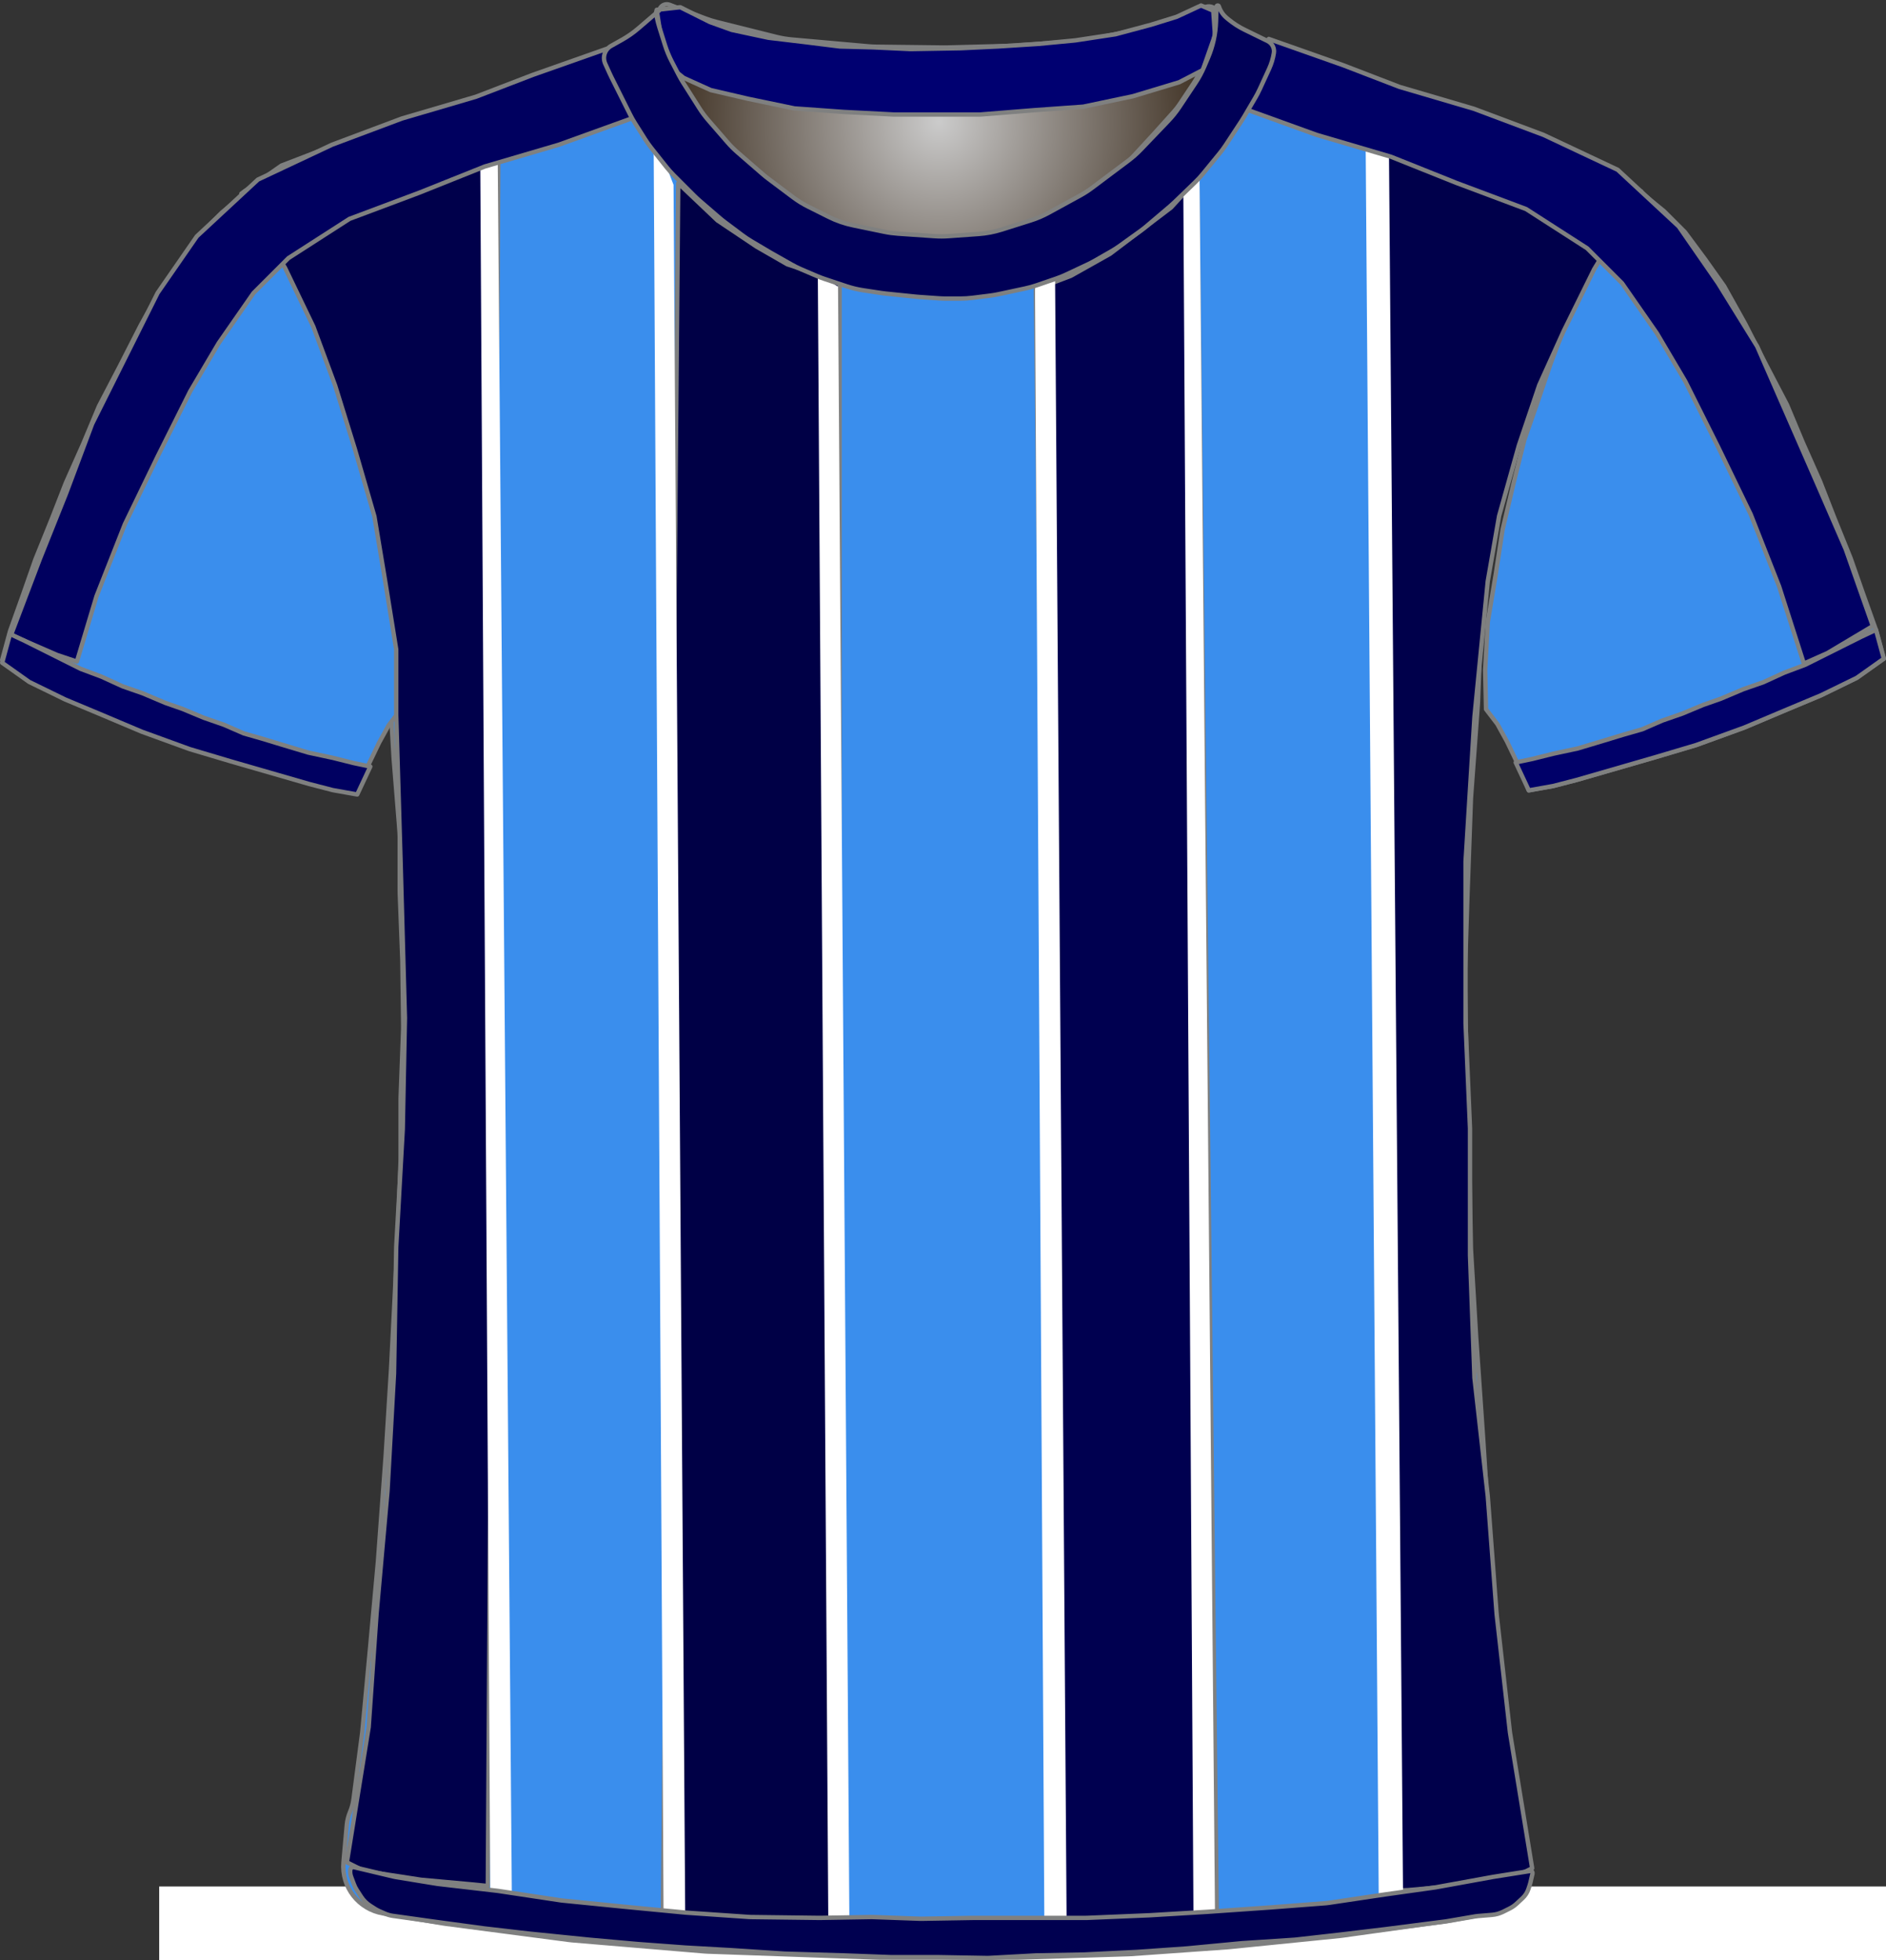 <?xml version="1.0" encoding="UTF-8" standalone="no"?>
<!DOCTYPE svg PUBLIC "-//W3C//DTD SVG 1.1//EN" "http://www.w3.org/Graphics/SVG/1.1/DTD/svg11.dtd">
<svg xmlns="http://www.w3.org/2000/svg" xmlns:xl="http://www.w3.org/1999/xlink" version="1.1" viewBox="-36.5 -432.5 432.405 449.4" width="432.405pt" height="449.4pt" xmlns:dc="http://purl.org/dc/elements/1.1/">
  <rect x="-36.5" y="-432.5" width="432.405" height="449.4" fill="#333333" stroke="none"/>
  <defs>
    <radialGradient cx="0" cy="0" r="1" id="Gradient" gradientUnits="userSpaceOnUse">
      <stop offset="0" stop-color="#cbcbcb"/>
      <stop offset="1" stop-color="#2b1b0b"/>
    </radialGradient>
    <radialGradient id="Obj_Gradient" xl:href="#Gradient" gradientTransform="translate(178.759 -404.6) scale(70.263)"/>
  </defs>
  <g stroke="none" stroke-opacity="1" stroke-dasharray="none" fill="none" fill-opacity="1">
    <title>Canvas 2</title>
    <rect fill="white" width="432.405" height="449.4"/>
    <g>
      <title>Layer 1</title>
      <path d="M 117.006 -431.41 L 125.171 -428.292 C 126.029 -427.964 126.906 -427.688 127.797 -427.466 L 141.514 -424.036 C 142.676 -423.746 143.858 -423.547 145.051 -423.44 L 162.577 -421.879 C 163.165 -421.826 163.755 -421.796 164.345 -421.789 L 179.824 -421.605 C 180.114 -421.602 180.404 -421.604 180.695 -421.611 L 195.118 -421.986 C 195.479 -421.995 195.839 -422.013 196.199 -422.039 L 210.571 -423.091 C 211.562 -423.164 212.548 -423.3 213.521 -423.5 L 225.094 -425.878 C 226.136 -426.093 227.162 -426.379 228.165 -426.735 L 239.917 -430.91 C 241.007 -431.297 242.21 -430.766 242.659 -429.7 L 242.659 -429.7 C 243.181 -428.46 243.333 -427.095 243.097 -425.771 L 242.916 -424.76 C 242.613 -423.059 242.118 -421.397 241.442 -419.807 L 239.899 -416.176 C 239.34 -414.861 238.661 -413.602 237.868 -412.414 L 234.183 -406.885 C 233.435 -405.764 232.591 -404.711 231.659 -403.737 L 225.364 -397.162 C 224.495 -396.256 223.555 -395.422 222.55 -394.668 L 214.176 -388.387 C 213.299 -387.73 212.377 -387.136 211.416 -386.61 L 204.231 -382.679 C 202.919 -381.961 201.542 -381.373 200.116 -380.923 L 193.443 -378.816 C 191.727 -378.274 189.952 -377.935 188.156 -377.807 L 181.27 -377.315 C 180.197 -377.238 179.121 -377.237 178.049 -377.311 L 169.612 -377.893 C 168.578 -377.964 167.55 -378.105 166.535 -378.315 L 159.4 -379.792 C 157.448 -380.195 155.556 -380.851 153.774 -381.743 L 149.114 -384.072 C 147.88 -384.69 146.704 -385.416 145.6 -386.244 L 139.918 -390.506 C 139.479 -390.835 139.052 -391.18 138.637 -391.54 L 132.882 -396.538 C 132.068 -397.245 131.304 -398.009 130.597 -398.823 L 126.192 -403.896 C 125.438 -404.764 124.75 -405.688 124.134 -406.659 L 120.4 -412.547 C 120.04 -413.115 119.704 -413.699 119.395 -414.297 L 117.775 -417.43 C 117.166 -418.608 116.659 -419.836 116.262 -421.101 L 114.982 -425.174 C 114.767 -425.858 114.584 -426.551 114.434 -427.251 L 114.359 -427.6 C 114.165 -428.508 114.272 -429.456 114.665 -430.297 L 114.759 -430.5 C 115.154 -431.345 116.134 -431.742 117.006 -431.41 Z" fill="url(#Obj_Gradient)"/>
      <path d="M 117.006 -431.41 L 125.171 -428.292 C 126.029 -427.964 126.906 -427.688 127.797 -427.466 L 141.514 -424.036 C 142.676 -423.746 143.858 -423.547 145.051 -423.44 L 162.577 -421.879 C 163.165 -421.826 163.755 -421.796 164.345 -421.789 L 179.824 -421.605 C 180.114 -421.602 180.404 -421.604 180.695 -421.611 L 195.118 -421.986 C 195.479 -421.995 195.839 -422.013 196.199 -422.039 L 210.571 -423.091 C 211.562 -423.164 212.548 -423.3 213.521 -423.5 L 225.094 -425.878 C 226.136 -426.093 227.162 -426.379 228.165 -426.735 L 239.917 -430.91 C 241.007 -431.297 242.21 -430.766 242.659 -429.7 L 242.659 -429.7 C 243.181 -428.46 243.333 -427.095 243.097 -425.771 L 242.916 -424.76 C 242.613 -423.059 242.118 -421.397 241.442 -419.807 L 239.899 -416.176 C 239.34 -414.861 238.661 -413.602 237.868 -412.414 L 234.183 -406.885 C 233.435 -405.764 232.591 -404.711 231.659 -403.737 L 225.364 -397.162 C 224.495 -396.256 223.555 -395.422 222.55 -394.668 L 214.176 -388.387 C 213.299 -387.73 212.377 -387.136 211.416 -386.61 L 204.231 -382.679 C 202.919 -381.961 201.542 -381.373 200.116 -380.923 L 193.443 -378.816 C 191.727 -378.274 189.952 -377.935 188.156 -377.807 L 181.27 -377.315 C 180.197 -377.238 179.121 -377.237 178.049 -377.311 L 169.612 -377.893 C 168.578 -377.964 167.55 -378.105 166.535 -378.315 L 159.4 -379.792 C 157.448 -380.195 155.556 -380.851 153.774 -381.743 L 149.114 -384.072 C 147.88 -384.69 146.704 -385.416 145.6 -386.244 L 139.918 -390.506 C 139.479 -390.835 139.052 -391.18 138.637 -391.54 L 132.882 -396.538 C 132.068 -397.245 131.304 -398.009 130.597 -398.823 L 126.192 -403.896 C 125.438 -404.764 124.75 -405.688 124.134 -406.659 L 120.4 -412.547 C 120.04 -413.115 119.704 -413.699 119.395 -414.297 L 117.775 -417.43 C 117.166 -418.608 116.659 -419.836 116.262 -421.101 L 114.982 -425.174 C 114.767 -425.858 114.584 -426.551 114.434 -427.251 L 114.359 -427.6 C 114.165 -428.508 114.272 -429.456 114.665 -430.297 L 114.759 -430.5 C 115.154 -431.345 116.134 -431.742 117.006 -431.41 Z" stroke="#7f8080" stroke-linecap="round" stroke-linejoin="round" stroke-width="1"/>
      <path d="M 51.33 6.173 L 65.072 8.463 C 65.256 8.494 65.44 8.521 65.624 8.545 L 93.978 12.261 C 94.224 12.293 94.471 12.32 94.719 12.34 L 124.962 14.877 C 125.219 14.898 125.476 14.914 125.734 14.923 L 164.665 16.299 C 164.853 16.306 165.042 16.309 165.23 16.309 L 196.697 16.309 C 196.864 16.309 197.031 16.307 197.197 16.301 L 222.232 15.519 C 222.442 15.512 222.652 15.502 222.862 15.487 L 244.91 13.926 C 245.068 13.915 245.226 13.901 245.384 13.885 L 270.645 11.34 C 270.846 11.319 271.048 11.295 271.249 11.267 L 295.041 7.952 C 295.245 7.923 295.449 7.891 295.652 7.855 L 304.847 6.209 C 310.175 5.256 313.825 .302 313.159 -5.068 L 310.951 -22.859 C 310.949 -22.88 310.946 -22.902 310.944 -22.923 L 307.38 -52.621 C 307.358 -52.801 307.34 -52.981 307.324 -53.161 L 304.962 -80.72 C 304.952 -80.834 304.944 -80.948 304.936 -81.061 L 303.55 -102.653 C 303.548 -102.678 303.547 -102.703 303.545 -102.729 L 301.953 -125.815 C 301.949 -125.866 301.946 -125.916 301.943 -125.967 L 300.767 -145.769 C 300.754 -145.984 300.745 -146.198 300.741 -146.413 L 300.349 -167.008 C 300.348 -167.063 300.347 -167.118 300.345 -167.174 L 299.75 -187.408 C 299.748 -187.463 299.747 -187.518 299.746 -187.574 L 299.355 -208.083 C 299.35 -208.355 299.352 -208.627 299.36 -208.898 L 299.946 -227.258 C 299.947 -227.28 299.948 -227.302 299.949 -227.324 L 300.737 -249.193 C 300.744 -249.392 300.755 -249.59 300.769 -249.788 L 302.327 -271.009 C 302.341 -271.197 302.351 -271.385 302.358 -271.574 L 303.113 -291.473 C 303.136 -292.084 303.194 -292.694 303.287 -293.299 L 306.026 -311.103 C 306.107 -311.628 306.214 -312.149 306.346 -312.663 L 310.975 -330.621 C 311.09 -331.067 311.224 -331.509 311.377 -331.944 L 317.098 -348.183 C 317.264 -348.655 317.452 -349.118 317.662 -349.572 L 323.193 -361.557 C 323.296 -361.78 323.404 -362 323.517 -362.217 L 328.879 -372.559 C 328.925 -372.647 328.971 -372.735 329.018 -372.822 L 334.234 -382.439 C 334.972 -383.798 335.921 -385.031 337.047 -386.091 L 337.047 -386.091 C 337.723 -386.726 337.755 -387.789 337.119 -388.464 C 336.995 -388.596 336.85 -388.707 336.69 -388.793 L 333.475 -390.515 C 333.257 -390.632 333.035 -390.744 332.812 -390.851 L 324.958 -394.6 C 324.551 -394.794 324.136 -394.971 323.715 -395.13 L 314.04 -398.78 C 313.845 -398.854 313.648 -398.924 313.451 -398.99 L 300.756 -403.221 C 300.617 -403.268 300.477 -403.312 300.337 -403.355 L 287.453 -407.259 C 287.383 -407.28 287.312 -407.302 287.242 -407.324 L 274.738 -411.303 C 274.344 -411.428 273.956 -411.569 273.573 -411.724 L 261.597 -416.584 C 260.765 -416.921 259.964 -417.328 259.2 -417.8 L 249.581 -423.746 C 249.425 -423.843 249.271 -423.942 249.119 -424.043 L 244.229 -427.303 C 243.247 -427.957 242.376 -428.763 241.647 -429.691 L 241.647 -429.691 C 241.542 -429.825 241.347 -429.849 241.213 -429.743 C 241.11 -429.662 241.069 -429.526 241.11 -429.402 L 241.247 -428.991 C 241.707 -427.613 241.811 -426.142 241.551 -424.713 L 241.156 -422.54 C 240.885 -421.048 240.403 -419.603 239.725 -418.246 L 238.193 -415.182 C 237.896 -414.588 237.563 -414.014 237.195 -413.462 L 233.991 -408.656 C 233.563 -408.014 233.088 -407.403 232.571 -406.828 L 228.009 -401.759 C 227.968 -401.714 227.927 -401.668 227.885 -401.623 L 221.891 -395.115 C 221.263 -394.434 220.577 -393.808 219.841 -393.245 L 214.817 -389.403 C 214.371 -389.062 213.907 -388.744 213.428 -388.452 L 206.941 -384.497 C 206.28 -384.093 205.589 -383.739 204.876 -383.435 L 197.761 -380.407 C 196.953 -380.064 196.119 -379.787 195.266 -379.58 L 191.187 -378.591 C 190.362 -378.391 189.522 -378.257 188.676 -378.19 L 182.976 -377.74 C 182.557 -377.707 182.137 -377.691 181.717 -377.691 L 174.684 -377.691 C 173.927 -377.691 173.171 -377.745 172.422 -377.852 L 164.475 -378.987 C 163.99 -379.056 163.509 -379.148 163.032 -379.261 L 157.071 -380.68 C 155.925 -380.953 154.814 -381.352 153.755 -381.868 L 147.475 -384.935 C 146.99 -385.172 146.518 -385.433 146.059 -385.718 L 141.847 -388.332 C 141.248 -388.704 140.674 -389.115 140.129 -389.563 L 135.683 -393.215 C 135.459 -393.399 135.241 -393.589 135.027 -393.784 L 131.225 -397.27 C 130.774 -397.683 130.346 -398.123 129.945 -398.585 L 125.827 -403.338 C 125.507 -403.706 125.205 -404.089 124.921 -404.485 L 120.491 -410.655 C 119.996 -411.345 119.557 -412.072 119.177 -412.831 L 116.601 -417.984 C 116.565 -418.055 116.53 -418.127 116.496 -418.198 L 115.247 -420.791 C 114.397 -422.558 114.041 -424.522 114.219 -426.475 L 114.399 -428.457 C 114.423 -428.719 114.23 -428.951 113.968 -428.975 C 113.805 -428.99 113.647 -428.92 113.547 -428.791 L 113.547 -428.791 C 112.884 -427.928 112.104 -427.162 111.229 -426.515 L 107.333 -423.628 C 107.209 -423.537 107.084 -423.447 106.958 -423.359 L 102.336 -420.137 C 101.149 -419.31 99.856 -418.648 98.491 -418.168 L 93.884 -416.55 C 93.393 -416.377 92.911 -416.181 92.44 -415.962 L 85.593 -412.777 C 84.897 -412.453 84.178 -412.18 83.443 -411.959 L 72.572 -408.698 C 72.556 -408.693 72.539 -408.688 72.522 -408.683 L 61.554 -405.354 C 61.416 -405.312 61.279 -405.268 61.142 -405.223 L 48.221 -400.915 C 48.172 -400.899 48.123 -400.883 48.073 -400.867 L 36.706 -397.2 C 36.068 -396.994 35.443 -396.748 34.835 -396.464 L 26.903 -392.751 C 26.533 -392.578 26.169 -392.39 25.813 -392.189 L 19.867 -388.828 C 18.614 -388.12 18.172 -386.53 18.881 -385.277 C 18.958 -385.14 19.047 -385.011 19.147 -384.891 L 20.011 -383.854 C 20.766 -382.948 21.419 -381.961 21.957 -380.912 L 25.034 -374.912 C 25.11 -374.764 25.187 -374.618 25.267 -374.474 L 29.222 -367.317 C 29.306 -367.166 29.387 -367.014 29.465 -366.86 L 33.574 -358.822 C 33.823 -358.335 34.047 -357.835 34.244 -357.325 L 37.727 -348.343 C 37.741 -348.308 37.754 -348.274 37.768 -348.239 L 41.364 -339.153 C 41.486 -338.845 41.599 -338.533 41.701 -338.218 L 44.323 -330.165 C 44.339 -330.116 44.355 -330.066 44.371 -330.016 L 47.443 -320.258 C 47.646 -319.614 47.807 -318.958 47.927 -318.293 L 49.913 -307.284 C 49.936 -307.155 49.957 -307.026 49.977 -306.897 L 51.683 -295.904 C 51.726 -295.629 51.762 -295.352 51.79 -295.075 L 52.677 -286.378 C 52.724 -285.92 52.751 -285.46 52.758 -285 L 52.942 -273.024 C 52.946 -272.802 52.954 -272.58 52.966 -272.358 L 53.737 -258.876 C 53.744 -258.753 53.752 -258.629 53.762 -258.506 L 55.096 -241.931 C 55.13 -241.505 55.147 -241.076 55.147 -240.648 L 55.147 -228.198 C 55.147 -227.993 55.151 -227.788 55.159 -227.583 L 55.74 -212.494 C 55.745 -212.359 55.748 -212.223 55.75 -212.087 L 55.942 -197.291 C 55.946 -197.024 55.942 -196.758 55.933 -196.491 L 55.358 -180.987 C 55.351 -180.79 55.347 -180.592 55.347 -180.395 L 55.347 -166.798 C 55.347 -166.593 55.343 -166.388 55.336 -166.184 L 54.75 -150.969 C 54.748 -150.917 54.746 -150.865 54.744 -150.813 L 53.948 -134.31 C 53.948 -134.297 53.947 -134.284 53.946 -134.271 L 53.152 -118.58 C 53.149 -118.521 53.146 -118.461 53.142 -118.402 L 51.953 -99.181 C 51.949 -99.121 51.945 -99.061 51.941 -99.001 L 50.158 -74.631 C 50.151 -74.538 50.143 -74.444 50.135 -74.35 L 48.349 -54.706 C 48.348 -54.696 48.347 -54.686 48.346 -54.676 L 46.575 -35.591 C 46.557 -35.391 46.534 -35.191 46.508 -34.992 L 44.548 -20.019 C 44.415 -19.005 44.146 -18.013 43.747 -17.071 L 43.747 -17.071 C 43.35 -16.13 43.101 -15.133 43.01 -14.116 L 42.247 -5.571 C 41.74 .116 45.698 5.234 51.33 6.173 Z" fill="#3a8eed"/>
      <path d="M 51.33 6.173 L 65.072 8.463 C 65.256 8.494 65.44 8.521 65.624 8.545 L 93.978 12.261 C 94.224 12.293 94.471 12.32 94.719 12.34 L 124.962 14.877 C 125.219 14.898 125.476 14.914 125.734 14.923 L 164.665 16.299 C 164.853 16.306 165.042 16.309 165.23 16.309 L 196.697 16.309 C 196.864 16.309 197.031 16.307 197.197 16.301 L 222.232 15.519 C 222.442 15.512 222.652 15.502 222.862 15.487 L 244.91 13.926 C 245.068 13.915 245.226 13.901 245.384 13.885 L 270.645 11.34 C 270.846 11.319 271.048 11.295 271.249 11.267 L 295.041 7.952 C 295.245 7.923 295.449 7.891 295.652 7.855 L 304.847 6.209 C 310.175 5.256 313.825 .302 313.159 -5.068 L 310.951 -22.859 C 310.949 -22.88 310.946 -22.902 310.944 -22.923 L 307.38 -52.621 C 307.358 -52.801 307.34 -52.981 307.324 -53.161 L 304.962 -80.72 C 304.952 -80.834 304.944 -80.948 304.936 -81.061 L 303.55 -102.653 C 303.548 -102.678 303.547 -102.703 303.545 -102.729 L 301.953 -125.815 C 301.949 -125.866 301.946 -125.916 301.943 -125.967 L 300.767 -145.769 C 300.754 -145.984 300.745 -146.198 300.741 -146.413 L 300.349 -167.008 C 300.348 -167.063 300.347 -167.118 300.345 -167.174 L 299.75 -187.408 C 299.748 -187.463 299.747 -187.518 299.746 -187.574 L 299.355 -208.083 C 299.35 -208.355 299.352 -208.627 299.36 -208.898 L 299.946 -227.258 C 299.947 -227.28 299.948 -227.302 299.949 -227.324 L 300.737 -249.193 C 300.744 -249.392 300.755 -249.59 300.769 -249.788 L 302.327 -271.009 C 302.341 -271.197 302.351 -271.385 302.358 -271.574 L 303.113 -291.473 C 303.136 -292.084 303.194 -292.694 303.287 -293.299 L 306.026 -311.103 C 306.107 -311.628 306.214 -312.149 306.346 -312.663 L 310.975 -330.621 C 311.09 -331.067 311.224 -331.509 311.377 -331.944 L 317.098 -348.183 C 317.264 -348.655 317.452 -349.118 317.662 -349.572 L 323.193 -361.557 C 323.296 -361.78 323.404 -362 323.517 -362.217 L 328.879 -372.559 C 328.925 -372.647 328.971 -372.735 329.018 -372.822 L 334.234 -382.439 C 334.972 -383.798 335.921 -385.031 337.047 -386.091 L 337.047 -386.091 C 337.723 -386.726 337.755 -387.789 337.119 -388.464 C 336.995 -388.596 336.85 -388.707 336.69 -388.793 L 333.475 -390.515 C 333.257 -390.632 333.035 -390.744 332.812 -390.851 L 324.958 -394.6 C 324.551 -394.794 324.136 -394.971 323.715 -395.13 L 314.04 -398.78 C 313.845 -398.854 313.648 -398.924 313.451 -398.99 L 300.756 -403.221 C 300.617 -403.268 300.477 -403.312 300.337 -403.355 L 287.453 -407.259 C 287.383 -407.28 287.312 -407.302 287.242 -407.324 L 274.738 -411.303 C 274.344 -411.428 273.956 -411.569 273.573 -411.724 L 261.597 -416.584 C 260.765 -416.921 259.964 -417.328 259.2 -417.8 L 249.581 -423.746 C 249.425 -423.843 249.271 -423.942 249.119 -424.043 L 244.229 -427.303 C 243.247 -427.957 242.376 -428.763 241.647 -429.691 L 241.647 -429.691 C 241.542 -429.825 241.347 -429.849 241.213 -429.743 C 241.11 -429.662 241.069 -429.526 241.11 -429.402 L 241.247 -428.991 C 241.707 -427.613 241.811 -426.142 241.551 -424.713 L 241.156 -422.54 C 240.885 -421.048 240.403 -419.603 239.725 -418.246 L 238.193 -415.182 C 237.896 -414.588 237.563 -414.014 237.195 -413.462 L 233.991 -408.656 C 233.563 -408.014 233.088 -407.403 232.571 -406.828 L 228.009 -401.759 C 227.968 -401.714 227.927 -401.668 227.885 -401.623 L 221.891 -395.115 C 221.263 -394.434 220.577 -393.808 219.841 -393.245 L 214.817 -389.403 C 214.371 -389.062 213.907 -388.744 213.428 -388.452 L 206.941 -384.497 C 206.28 -384.093 205.589 -383.739 204.876 -383.435 L 197.761 -380.407 C 196.953 -380.064 196.119 -379.787 195.266 -379.58 L 191.187 -378.591 C 190.362 -378.391 189.522 -378.257 188.676 -378.19 L 182.976 -377.74 C 182.557 -377.707 182.137 -377.691 181.717 -377.691 L 174.684 -377.691 C 173.927 -377.691 173.171 -377.745 172.422 -377.852 L 164.475 -378.987 C 163.99 -379.056 163.509 -379.148 163.032 -379.261 L 157.071 -380.68 C 155.925 -380.953 154.814 -381.352 153.755 -381.868 L 147.475 -384.935 C 146.99 -385.172 146.518 -385.433 146.059 -385.718 L 141.847 -388.332 C 141.248 -388.704 140.674 -389.115 140.129 -389.563 L 135.683 -393.215 C 135.459 -393.399 135.241 -393.589 135.027 -393.784 L 131.225 -397.27 C 130.774 -397.683 130.346 -398.123 129.945 -398.585 L 125.827 -403.338 C 125.507 -403.706 125.205 -404.089 124.921 -404.485 L 120.491 -410.655 C 119.996 -411.345 119.557 -412.072 119.177 -412.831 L 116.601 -417.984 C 116.565 -418.055 116.53 -418.127 116.496 -418.198 L 115.247 -420.791 C 114.397 -422.558 114.041 -424.522 114.219 -426.475 L 114.399 -428.457 C 114.423 -428.719 114.23 -428.951 113.968 -428.975 C 113.805 -428.99 113.647 -428.92 113.547 -428.791 L 113.547 -428.791 C 112.884 -427.928 112.104 -427.162 111.229 -426.515 L 107.333 -423.628 C 107.209 -423.537 107.084 -423.447 106.958 -423.359 L 102.336 -420.137 C 101.149 -419.31 99.856 -418.648 98.491 -418.168 L 93.884 -416.55 C 93.393 -416.377 92.911 -416.181 92.44 -415.962 L 85.593 -412.777 C 84.897 -412.453 84.178 -412.18 83.443 -411.959 L 72.572 -408.698 C 72.556 -408.693 72.539 -408.688 72.522 -408.683 L 61.554 -405.354 C 61.416 -405.312 61.279 -405.268 61.142 -405.223 L 48.221 -400.915 C 48.172 -400.899 48.123 -400.883 48.073 -400.867 L 36.706 -397.2 C 36.068 -396.994 35.443 -396.748 34.835 -396.464 L 26.903 -392.751 C 26.533 -392.578 26.169 -392.39 25.813 -392.189 L 19.867 -388.828 C 18.614 -388.12 18.172 -386.53 18.881 -385.277 C 18.958 -385.14 19.047 -385.011 19.147 -384.891 L 20.011 -383.854 C 20.766 -382.948 21.419 -381.961 21.957 -380.912 L 25.034 -374.912 C 25.11 -374.764 25.187 -374.618 25.267 -374.474 L 29.222 -367.317 C 29.306 -367.166 29.387 -367.014 29.465 -366.86 L 33.574 -358.822 C 33.823 -358.335 34.047 -357.835 34.244 -357.325 L 37.727 -348.343 C 37.741 -348.308 37.754 -348.274 37.768 -348.239 L 41.364 -339.153 C 41.486 -338.845 41.599 -338.533 41.701 -338.218 L 44.323 -330.165 C 44.339 -330.116 44.355 -330.066 44.371 -330.016 L 47.443 -320.258 C 47.646 -319.614 47.807 -318.958 47.927 -318.293 L 49.913 -307.284 C 49.936 -307.155 49.957 -307.026 49.977 -306.897 L 51.683 -295.904 C 51.726 -295.629 51.762 -295.352 51.79 -295.075 L 52.677 -286.378 C 52.724 -285.92 52.751 -285.46 52.758 -285 L 52.942 -273.024 C 52.946 -272.802 52.954 -272.58 52.966 -272.358 L 53.737 -258.876 C 53.744 -258.753 53.752 -258.629 53.762 -258.506 L 55.096 -241.931 C 55.13 -241.505 55.147 -241.076 55.147 -240.648 L 55.147 -228.198 C 55.147 -227.993 55.151 -227.788 55.159 -227.583 L 55.74 -212.494 C 55.745 -212.359 55.748 -212.223 55.75 -212.087 L 55.942 -197.291 C 55.946 -197.024 55.942 -196.758 55.933 -196.491 L 55.358 -180.987 C 55.351 -180.79 55.347 -180.592 55.347 -180.395 L 55.347 -166.798 C 55.347 -166.593 55.343 -166.388 55.336 -166.184 L 54.75 -150.969 C 54.748 -150.917 54.746 -150.865 54.744 -150.813 L 53.948 -134.31 C 53.948 -134.297 53.947 -134.284 53.946 -134.271 L 53.152 -118.58 C 53.149 -118.521 53.146 -118.461 53.142 -118.402 L 51.953 -99.181 C 51.949 -99.121 51.945 -99.061 51.941 -99.001 L 50.158 -74.631 C 50.151 -74.538 50.143 -74.444 50.135 -74.35 L 48.349 -54.706 C 48.348 -54.696 48.347 -54.686 48.346 -54.676 L 46.575 -35.591 C 46.557 -35.391 46.534 -35.191 46.508 -34.992 L 44.548 -20.019 C 44.415 -19.005 44.146 -18.013 43.747 -17.071 L 43.747 -17.071 C 43.35 -16.13 43.101 -15.133 43.01 -14.116 L 42.247 -5.571 C 41.74 .116 45.698 5.234 51.33 6.173 Z" stroke="#7f8080" stroke-linecap="round" stroke-linejoin="round" stroke-width="1"/>
      <path d="M -36 -281.201 L -29.8 -276.801 L -21.6 -272.801 L -13 -269.201 L -4 -265.401 L 7 -261.401 L 16.4 -258.601 L 25.4 -256.001 L 34.4 -253.401 L 39.8 -252.001 L 45.4 -251.001 L 47.8 -256.801 L 50.4 -262.201 L 52.6 -266.201 L 55.2 -269.601 L 55.4 -278.601 L 54.8 -289.601 L 53 -300.401 L 51.4 -310.801 L 48.8 -321.801 L 46.4 -331.401 L 43.6 -339.401 L 40.4 -348.801 L 37.6 -356.201 L 34 -363.801 L 30 -371.401 L 26 -378.801 L 23.4 -382.401 L 19.8 -388.201 L 14.4 -383.801 L 9.6 -379.001 L 5 -372.801 L .6 -366.601 L -4.2 -358.001 L -9 -348.601 L -13.8 -339.401 L -17.4 -330.801 L -21.4 -321.801 L -24.6 -313.601 L -28.4 -304.201 L -31.2 -296.201 L -34.2 -287.801 Z" fill="#3a8eed"/>
      <path d="M -36 -281.201 L -29.8 -276.801 L -21.6 -272.801 L -13 -269.201 L -4 -265.401 L 7 -261.401 L 16.4 -258.601 L 25.4 -256.001 L 34.4 -253.401 L 39.8 -252.001 L 45.4 -251.001 L 47.8 -256.801 L 50.4 -262.201 L 52.6 -266.201 L 55.2 -269.601 L 55.4 -278.601 L 54.8 -289.601 L 53 -300.401 L 51.4 -310.801 L 48.8 -321.801 L 46.4 -331.401 L 43.6 -339.401 L 40.4 -348.801 L 37.6 -356.201 L 34 -363.801 L 30 -371.401 L 26 -378.801 L 23.4 -382.401 L 19.8 -388.201 L 14.4 -383.801 L 9.6 -379.001 L 5 -372.801 L .6 -366.601 L -4.2 -358.001 L -9 -348.601 L -13.8 -339.401 L -17.4 -330.801 L -21.4 -321.801 L -24.6 -313.601 L -28.4 -304.201 L -31.2 -296.201 L -34.2 -287.801 Z" stroke="#7f8080" stroke-linecap="round" stroke-linejoin="round" stroke-width="1"/>
      <path d="M 395.405 -281.497 L 389.205 -277.097 L 381.005 -273.097 L 372.405 -269.497 L 363.405 -265.697 L 352.405 -261.697 L 343.005 -258.897 L 334.005 -256.297 L 325.005 -253.697 L 319.605 -252.297 L 314.005 -251.297 L 311.605 -257.097 L 309.005 -262.497 L 306.805 -266.497 L 304.205 -269.897 L 304.005 -278.897 L 304.605 -289.897 L 306.405 -300.697 L 308.005 -311.097 L 310.605 -322.097 L 313.005 -331.697 L 315.805 -339.697 L 319.005 -349.097 L 321.805 -356.497 L 325.405 -364.097 L 329.405 -371.697 L 333.405 -379.097 L 336.005 -382.697 L 339.605 -388.497 L 345.005 -384.097 L 349.805 -379.297 L 354.405 -373.097 L 358.805 -366.897 L 363.605 -358.297 L 368.405 -348.897 L 373.205 -339.697 L 376.805 -331.097 L 380.805 -322.097 L 384.005 -313.897 L 387.805 -304.497 L 390.605 -296.497 L 393.605 -288.097 Z" fill="#3a8eed"/>
      <path d="M 395.405 -281.497 L 389.205 -277.097 L 381.005 -273.097 L 372.405 -269.497 L 363.405 -265.697 L 352.405 -261.697 L 343.005 -258.897 L 334.005 -256.297 L 325.005 -253.697 L 319.605 -252.297 L 314.005 -251.297 L 311.605 -257.097 L 309.005 -262.497 L 306.805 -266.497 L 304.205 -269.897 L 304.005 -278.897 L 304.605 -289.897 L 306.405 -300.697 L 308.005 -311.097 L 310.605 -322.097 L 313.005 -331.697 L 315.805 -339.697 L 319.005 -349.097 L 321.805 -356.497 L 325.405 -364.097 L 329.405 -371.697 L 333.405 -379.097 L 336.005 -382.697 L 339.605 -388.497 L 345.005 -384.097 L 349.805 -379.297 L 354.405 -373.097 L 358.805 -366.897 L 363.605 -358.297 L 368.405 -348.897 L 373.205 -339.697 L 376.805 -331.097 L 380.805 -322.097 L 384.005 -313.897 L 387.805 -304.497 L 390.605 -296.497 L 393.605 -288.097 Z" stroke="#7f8080" stroke-linecap="round" stroke-linejoin="round" stroke-width="1"/>
      <path d="M 114.059 -430.244 L 119.459 -430.844 L 126.259 -427.444 L 131.259 -425.644 L 139.659 -423.844 L 148.059 -422.844 L 156.059 -421.844 L 163.659 -421.644 L 172.259 -421.244 L 183.859 -421.444 L 192.259 -421.844 L 201.659 -422.444 L 210.059 -423.244 L 219.259 -424.644 L 227.459 -426.844 L 233.259 -428.644 L 238.859 -431.244 L 241.659 -430.044 L 242.059 -424.444 L 239.259 -416.444 L 233.859 -413.644 L 223.259 -410.444 L 211.859 -408.044 L 200.659 -407.244 L 188.259 -406.244 L 177.859 -406.244 L 168.459 -406.244 L 156.859 -406.844 L 145.659 -407.644 L 135.059 -409.844 L 126.459 -411.844 L 120.259 -414.644 L 118.259 -416.244 L 115.059 -423.844 Z" fill="#000071"/>
      <path d="M 114.059 -430.244 L 119.459 -430.844 L 126.259 -427.444 L 131.259 -425.644 L 139.659 -423.844 L 148.059 -422.844 L 156.059 -421.844 L 163.659 -421.644 L 172.259 -421.244 L 183.859 -421.444 L 192.259 -421.844 L 201.659 -422.444 L 210.059 -423.244 L 219.259 -424.644 L 227.459 -426.844 L 233.259 -428.644 L 238.859 -431.244 L 241.659 -430.044 L 242.059 -424.444 L 239.259 -416.444 L 233.859 -413.644 L 223.259 -410.444 L 211.859 -408.044 L 200.659 -407.244 L 188.259 -406.244 L 177.859 -406.244 L 168.459 -406.244 L 156.859 -406.844 L 145.659 -407.644 L 135.059 -409.844 L 126.459 -411.844 L 120.259 -414.644 L 118.259 -416.244 L 115.059 -423.844 Z" stroke="#7f8080" stroke-linecap="round" stroke-linejoin="round" stroke-width="1"/>
      <path d="M 75.342 -.114 L 71.028 -.539 L 60.028 -1.539 L 47.028 -3.539 L 43.028 -5.539 L 48.028 -36.539 L 49.842 -62.614 L 52.342 -90.614 L 53.842 -117.614 L 54.342 -146.614 L 55.842 -173.614 L 56.342 -199.114 L 55.342 -235.114 L 54.342 -268.614 L 54.342 -283.614 L 51.842 -299.114 L 49.342 -314.114 L 44.842 -329.614 L 40.342 -344.114 L 35.342 -357.614 L 28.842 -371.114 L 22.342 -381.614 L 18.842 -388.114 L 28.028 -394.539 L 41.028 -399.539 L 54.028 -403.539 L 72.342 -409.114 L 77.842 -410.614 Z" fill="#00004b"/>
      <path d="M 75.342 -.114 L 71.028 -.539 L 60.028 -1.539 L 47.028 -3.539 L 43.028 -5.539 L 48.028 -36.539 L 49.842 -62.614 L 52.342 -90.614 L 53.842 -117.614 L 54.342 -146.614 L 55.842 -173.614 L 56.342 -199.114 L 55.342 -235.114 L 54.342 -268.614 L 54.342 -283.614 L 51.842 -299.114 L 49.342 -314.114 L 44.842 -329.614 L 40.342 -344.114 L 35.342 -357.614 L 28.842 -371.114 L 22.342 -381.614 L 18.842 -388.114 L 28.028 -394.539 L 41.028 -399.539 L 54.028 -403.539 L 72.342 -409.114 L 77.842 -410.614 Z" stroke="#7f8080" stroke-linecap="round" stroke-linejoin="round" stroke-width="1"/>
      <path d="M 115.5 5.992 L 121 6.997 L 135 7.5 L 156 7.5 L 156 -367.886 L 144 -371.907 L 137 -375.927 L 128 -381.957 L 119 -390.5 Z" fill="#000046"/>
      <path d="M 115.5 5.992 L 121 6.997 L 135 7.5 L 156 7.5 L 156 -367.886 L 144 -371.907 L 137 -375.927 L 128 -381.957 L 119 -390.5 Z" stroke="#7f8080" stroke-linecap="round" stroke-linejoin="round" stroke-width="1"/>
      <path d="M 209 -369.251 L 218 -374.308 L 224 -378.859 L 232 -384.926 L 238 -391.5 L 242.5 8.977 L 225.5 9.989 L 214.5 10.494 L 208 11 L 204 10.494 L 205 10.494 L 201 -366.217 Z" fill="#000050"/>
      <path d="M 209 -369.251 L 218 -374.308 L 224 -378.859 L 232 -384.926 L 238 -391.5 L 242.5 8.977 L 225.5 9.989 L 214.5 10.494 L 208 11 L 204 10.494 L 205 10.494 L 201 -366.217 Z" stroke="#7f8080" stroke-linecap="round" stroke-linejoin="round" stroke-width="1"/>
      <path d="M 202.947 10.24 L 208.059 10.24 L 205.4 -368.56 L 200.8 -366.535 Z" fill="white"/>
      <path d="M 153.42 10.696 L 158.259 11 L 155.638 -366.764 L 151 -369.8 Z" fill="white"/>
      <path d="M 115.635 6.694 L 120.607 7.8 L 117.922 -390.133 L 113.348 -402 Z" fill="white"/>
      <path d="M 237.123 6.5 L 242.059 5.697 L 238.478 -396.2 L 234.8 -388.772 Z" fill="white"/>
      <path d="M 75.922 5 L 80.874 5 L 77.494 -410.5 L 73.532 -408.475 Z" fill="white"/>
      <path d="M 286.273 .837 L 297.473 -.166 L 310.71 -2.174 L 314.782 -4.181 L 309.691 -35.295 L 306.637 -62.394 L 304.6 -89.493 L 301.546 -116.592 L 300.528 -144.695 L 300.528 -173.801 L 299.509 -197.889 L 299.509 -235.025 L 301.546 -268.146 L 304.6 -299.259 L 307.2 -314.2 L 311.728 -330.373 L 316.4 -344.2 L 322 -356.6 L 329 -370.8 L 335.8 -382 L 339.8 -388.6 L 330.055 -394.608 L 316.819 -399.626 L 303.582 -403.641 L 281.2 -408.8 L 281 1 Z" fill="#00004b"/>
      <path d="M 286.273 .837 L 297.473 -.166 L 310.71 -2.174 L 314.782 -4.181 L 309.691 -35.295 L 306.637 -62.394 L 304.6 -89.493 L 301.546 -116.592 L 300.528 -144.695 L 300.528 -173.801 L 299.509 -197.889 L 299.509 -235.025 L 301.546 -268.146 L 304.6 -299.259 L 307.2 -314.2 L 311.728 -330.373 L 316.4 -344.2 L 322 -356.6 L 329 -370.8 L 335.8 -382 L 339.8 -388.6 L 330.055 -394.608 L 316.819 -399.626 L 303.582 -403.641 L 281.2 -408.8 L 281 1 Z" stroke="#7f8080" stroke-linecap="round" stroke-linejoin="round" stroke-width="1"/>
      <path d="M -33.971 -286.924 L -27.371 -304.324 L -21.371 -319.324 L -15.371 -335.324 L -8.371 -349.324 L -.371 -365.324 L 8.629 -378.324 L 22.629 -391.324 L 39.629 -399.324 L 55.629 -405.324 L 72.629 -410.324 L 85.629 -415.324 L 102.629 -421.324 L 105.129 -412.824 L 109.629 -405.824 L 91.629 -399.324 L 74.629 -394.324 L 59.629 -388.324 L 43.629 -382.324 L 29.629 -373.324 L 21.629 -365.324 L 13.629 -353.824 L 7.129 -342.824 L -.371 -327.824 L -7.871 -312.324 L -14.371 -295.824 L -18.871 -280.824 L -23.371 -282.324 Z" fill="#00005f"/>
      <path d="M -33.971 -286.924 L -27.371 -304.324 L -21.371 -319.324 L -15.371 -335.324 L -8.371 -349.324 L -.371 -365.324 L 8.629 -378.324 L 22.629 -391.324 L 39.629 -399.324 L 55.629 -405.324 L 72.629 -410.324 L 85.629 -415.324 L 102.629 -421.324 L 105.129 -412.824 L 109.629 -405.824 L 91.629 -399.324 L 74.629 -394.324 L 59.629 -388.324 L 43.629 -382.324 L 29.629 -373.324 L 21.629 -365.324 L 13.629 -353.824 L 7.129 -342.824 L -.371 -327.824 L -7.871 -312.324 L -14.371 -295.824 L -18.871 -280.824 L -23.371 -282.324 Z" stroke="#7f8080" stroke-linecap="round" stroke-linejoin="round" stroke-width="1"/>
      <path d="M -36 -280.554 L -29.8 -276.154 L -21.6 -272.154 L -13 -268.554 L -4 -264.754 L 7 -260.754 L 16.4 -257.954 L 25.4 -255.354 L 34.4 -252.754 L 39.8 -251.354 L 45.4 -250.354 L 48.4 -256.754 L 44.6 -257.554 L 39.8 -258.754 L 34.2 -259.954 L 28.2 -261.754 L 23.6 -263.154 L 19.4 -264.354 L 14.8 -266.354 L 10.2 -267.954 L 5.4 -269.954 L 1.4 -271.354 L -3.8 -273.554 L -8.4 -275.154 L -13.2 -277.354 L -18 -279.154 L -22 -281.154 L -26.4 -283.354 L -30.8 -285.554 L -34.2 -287.154 Z" fill="#000061"/>
      <path d="M -36 -280.554 L -29.8 -276.154 L -21.6 -272.154 L -13 -268.554 L -4 -264.754 L 7 -260.754 L 16.4 -257.954 L 25.4 -255.354 L 34.4 -252.754 L 39.8 -251.354 L 45.4 -250.354 L 48.4 -256.754 L 44.6 -257.554 L 39.8 -258.754 L 34.2 -259.954 L 28.2 -261.754 L 23.6 -263.154 L 19.4 -264.354 L 14.8 -266.354 L 10.2 -267.954 L 5.4 -269.954 L 1.4 -271.354 L -3.8 -273.554 L -8.4 -275.154 L -13.2 -277.354 L -18 -279.154 L -22 -281.154 L -26.4 -283.354 L -30.8 -285.554 L -34.2 -287.154 Z" stroke="#7f8080" stroke-linecap="round" stroke-linejoin="round" stroke-width="1"/>
      <path d="M 395.405 -281.497 L 389.205 -277.097 L 381.005 -273.097 L 372.405 -269.497 L 363.405 -265.697 L 352.405 -261.697 L 343.005 -258.897 L 334.005 -256.297 L 325.005 -253.697 L 319.605 -252.297 L 314.005 -251.297 L 311.005 -257.697 L 314.805 -258.497 L 319.605 -259.697 L 325.205 -260.897 L 331.205 -262.697 L 335.805 -264.097 L 340.005 -265.297 L 344.605 -267.297 L 349.205 -268.897 L 354.005 -270.897 L 358.005 -272.297 L 363.205 -274.497 L 367.805 -276.097 L 372.605 -278.297 L 377.405 -280.097 L 381.405 -282.097 L 385.805 -284.297 L 390.205 -286.497 L 393.605 -288.097 Z" fill="#000069"/>
      <path d="M 395.405 -281.497 L 389.205 -277.097 L 381.005 -273.097 L 372.405 -269.497 L 363.405 -265.697 L 352.405 -261.697 L 343.005 -258.897 L 334.005 -256.297 L 325.005 -253.697 L 319.605 -252.297 L 314.005 -251.297 L 311.005 -257.697 L 314.805 -258.497 L 319.605 -259.697 L 325.205 -260.897 L 331.205 -262.697 L 335.805 -264.097 L 340.005 -265.297 L 344.605 -267.297 L 349.205 -268.897 L 354.005 -270.897 L 358.005 -272.297 L 363.205 -274.497 L 367.805 -276.097 L 372.605 -278.297 L 377.405 -280.097 L 381.405 -282.097 L 385.805 -284.297 L 390.205 -286.497 L 393.605 -288.097 Z" stroke="#7f8080" stroke-linecap="round" stroke-linejoin="round" stroke-width="1"/>
      <path d="M 279.623 5 L 285.2 4.395 L 281.854 -409.369 L 276.5 -413.4 Z" fill="white"/>
      <path d="M 392.876 -288.971 L 386.676 -306.571 L 380.376 -321.071 L 373.376 -337.071 L 366.376 -353.071 L 357.394 -367.571 L 348.394 -380.571 L 334.394 -393.571 L 317.394 -401.571 L 301.394 -407.571 L 284.394 -412.571 L 271.394 -417.571 L 254.394 -423.571 L 251.894 -415.071 L 247.394 -408.071 L 265.394 -401.571 L 282.394 -396.571 L 297.394 -390.571 L 313.394 -384.571 L 327.394 -375.571 L 335.394 -367.571 L 343.394 -356.071 L 349.894 -345.071 L 357.394 -330.071 L 364.894 -314.571 L 371.394 -298.071 L 377.076 -280.371 L 382.476 -282.771 Z" fill="#000065"/>
      <path d="M 392.876 -288.971 L 386.676 -306.571 L 380.376 -321.071 L 373.376 -337.071 L 366.376 -353.071 L 357.394 -367.571 L 348.394 -380.571 L 334.394 -393.571 L 317.394 -401.571 L 301.394 -407.571 L 284.394 -412.571 L 271.394 -417.571 L 254.394 -423.571 L 251.894 -415.071 L 247.394 -408.071 L 265.394 -401.571 L 282.394 -396.571 L 297.394 -390.571 L 313.394 -384.571 L 327.394 -375.571 L 335.394 -367.571 L 343.394 -356.071 L 349.894 -345.071 L 357.394 -330.071 L 364.894 -314.571 L 371.394 -298.071 L 377.076 -280.371 L 382.476 -282.771 Z" stroke="#7f8080" stroke-linecap="round" stroke-linejoin="round" stroke-width="1"/>
      <path d="M 114.572 -430.036 L 109.843 -425.983 C 108.693 -424.997 107.448 -424.127 106.126 -423.385 L 103.6 -421.968 C 102.164 -421.163 101.584 -419.394 102.262 -417.895 L 103.28 -415.648 C 103.402 -415.38 103.528 -415.113 103.66 -414.85 L 105.462 -411.245 L 107.949 -406.271 C 108.291 -405.588 108.667 -404.922 109.075 -404.275 L 111.401 -400.592 C 111.842 -399.895 112.319 -399.222 112.832 -398.576 L 116.243 -394.278 C 116.789 -393.59 117.374 -392.934 117.995 -392.313 L 122.661 -387.647 C 123.062 -387.246 123.477 -386.86 123.907 -386.49 L 128.47 -382.556 C 128.865 -382.216 129.271 -381.889 129.688 -381.576 L 133.663 -378.595 C 134.329 -378.096 135.021 -377.633 135.737 -377.208 L 139.87 -374.759 C 139.998 -374.683 140.127 -374.609 140.257 -374.535 L 144.954 -371.873 C 145.692 -371.455 146.453 -371.078 147.233 -370.743 L 150.783 -369.222 C 151.369 -368.971 151.965 -368.744 152.57 -368.543 L 157.588 -366.87 C 158.835 -366.454 160.116 -366.146 161.416 -365.949 L 165.515 -365.328 C 165.88 -365.273 166.246 -365.226 166.613 -365.189 L 173.495 -364.483 C 173.74 -364.458 173.985 -364.437 174.231 -364.419 L 178.758 -364.102 C 179.294 -364.064 179.831 -364.045 180.368 -364.045 L 183.63 -364.045 C 184.584 -364.045 185.537 -364.105 186.483 -364.223 L 190.472 -364.721 C 191.132 -364.804 191.788 -364.915 192.438 -365.054 L 198.52 -366.358 C 199.414 -366.549 200.296 -366.794 201.161 -367.09 L 205.67 -368.636 C 206.464 -368.909 207.243 -369.224 208.003 -369.582 L 212.837 -371.857 C 213.387 -372.116 213.927 -372.396 214.455 -372.698 L 218.222 -374.851 C 218.915 -375.247 219.587 -375.679 220.235 -376.144 L 224.911 -379.505 C 225.412 -379.865 225.898 -380.245 226.368 -380.644 L 231.689 -385.159 C 232.071 -385.483 232.443 -385.82 232.803 -386.168 L 237.502 -390.716 C 238.142 -391.335 238.745 -391.991 239.309 -392.679 L 243.102 -397.316 C 243.609 -397.935 244.083 -398.58 244.522 -399.249 L 248.139 -404.753 C 248.355 -405.081 248.562 -405.415 248.76 -405.753 L 251.283 -410.057 C 251.669 -410.715 252.022 -411.393 252.341 -412.086 L 254.459 -416.697 C 254.992 -417.857 255.363 -419.085 255.562 -420.345 L 255.562 -420.345 C 255.741 -421.475 255.161 -422.588 254.134 -423.09 L 248.841 -425.678 C 247.526 -426.321 246.292 -427.115 245.162 -428.045 L 244.756 -428.38 C 243.912 -429.075 243.289 -430.001 242.962 -431.045 L 242.962 -431.045 C 242.916 -431.195 242.757 -431.278 242.608 -431.231 C 242.492 -431.195 242.413 -431.09 242.409 -430.97 L 242.3 -427.547 C 242.209 -424.704 241.592 -421.902 240.479 -419.284 L 239.602 -417.221 C 239.043 -415.907 238.364 -414.647 237.572 -413.459 L 233.886 -407.93 C 233.138 -406.809 232.294 -405.756 231.362 -404.782 L 225.067 -398.208 C 224.199 -397.301 223.258 -396.467 222.254 -395.714 L 213.879 -389.433 C 213.002 -388.775 212.08 -388.181 211.119 -387.655 L 203.934 -383.724 C 202.623 -383.007 201.245 -382.419 199.82 -381.969 L 193.147 -379.861 C 191.43 -379.319 189.655 -378.98 187.859 -378.852 L 180.973 -378.36 C 179.901 -378.284 178.824 -378.282 177.752 -378.356 L 169.315 -378.938 C 168.281 -379.01 167.253 -379.151 166.238 -379.361 L 159.103 -380.837 C 157.151 -381.241 155.26 -381.897 153.477 -382.788 L 148.817 -385.118 C 147.583 -385.735 146.407 -386.462 145.303 -387.29 L 139.621 -391.551 C 139.182 -391.88 138.755 -392.225 138.341 -392.585 L 132.585 -397.583 C 131.771 -398.29 131.007 -399.054 130.3 -399.868 L 125.895 -404.941 C 125.141 -405.809 124.453 -406.733 123.837 -407.704 L 120.103 -413.592 C 119.743 -414.161 119.407 -414.745 119.098 -415.343 L 117.478 -418.475 C 116.869 -419.653 116.362 -420.881 115.965 -422.146 L 114.685 -426.22 C 114.47 -426.903 114.287 -427.596 114.137 -428.296 L 113.912 -429.348 C 113.827 -429.745 114.053 -430.143 114.438 -430.273 L 114.438 -430.273 C 114.51 -430.297 114.589 -430.258 114.613 -430.186 C 114.631 -430.132 114.615 -430.073 114.572 -430.036 Z" fill="#000057"/>
      <path d="M 114.572 -430.036 L 109.843 -425.983 C 108.693 -424.997 107.448 -424.127 106.126 -423.385 L 103.6 -421.968 C 102.164 -421.163 101.584 -419.394 102.262 -417.895 L 103.28 -415.648 C 103.402 -415.38 103.528 -415.113 103.66 -414.85 L 105.462 -411.245 L 107.949 -406.271 C 108.291 -405.588 108.667 -404.922 109.075 -404.275 L 111.401 -400.592 C 111.842 -399.895 112.319 -399.222 112.832 -398.576 L 116.243 -394.278 C 116.789 -393.59 117.374 -392.934 117.995 -392.313 L 122.661 -387.647 C 123.062 -387.246 123.477 -386.86 123.907 -386.49 L 128.47 -382.556 C 128.865 -382.216 129.271 -381.889 129.688 -381.576 L 133.663 -378.595 C 134.329 -378.096 135.021 -377.633 135.737 -377.208 L 139.87 -374.759 C 139.998 -374.683 140.127 -374.609 140.257 -374.535 L 144.954 -371.873 C 145.692 -371.455 146.453 -371.078 147.233 -370.743 L 150.783 -369.222 C 151.369 -368.971 151.965 -368.744 152.57 -368.543 L 157.588 -366.87 C 158.835 -366.454 160.116 -366.146 161.416 -365.949 L 165.515 -365.328 C 165.88 -365.273 166.246 -365.226 166.613 -365.189 L 173.495 -364.483 C 173.74 -364.458 173.985 -364.437 174.231 -364.419 L 178.758 -364.102 C 179.294 -364.064 179.831 -364.045 180.368 -364.045 L 183.63 -364.045 C 184.584 -364.045 185.537 -364.105 186.483 -364.223 L 190.472 -364.721 C 191.132 -364.804 191.788 -364.915 192.438 -365.054 L 198.52 -366.358 C 199.414 -366.549 200.296 -366.794 201.161 -367.09 L 205.67 -368.636 C 206.464 -368.909 207.243 -369.224 208.003 -369.582 L 212.837 -371.857 C 213.387 -372.116 213.927 -372.396 214.455 -372.698 L 218.222 -374.851 C 218.915 -375.247 219.587 -375.679 220.235 -376.144 L 224.911 -379.505 C 225.412 -379.865 225.898 -380.245 226.368 -380.644 L 231.689 -385.159 C 232.071 -385.483 232.443 -385.82 232.803 -386.168 L 237.502 -390.716 C 238.142 -391.335 238.745 -391.991 239.309 -392.679 L 243.102 -397.316 C 243.609 -397.935 244.083 -398.58 244.522 -399.249 L 248.139 -404.753 C 248.355 -405.081 248.562 -405.415 248.76 -405.753 L 251.283 -410.057 C 251.669 -410.715 252.022 -411.393 252.341 -412.086 L 254.459 -416.697 C 254.992 -417.857 255.363 -419.085 255.562 -420.345 L 255.562 -420.345 C 255.741 -421.475 255.161 -422.588 254.134 -423.09 L 248.841 -425.678 C 247.526 -426.321 246.292 -427.115 245.162 -428.045 L 244.756 -428.38 C 243.912 -429.075 243.289 -430.001 242.962 -431.045 L 242.962 -431.045 C 242.916 -431.195 242.757 -431.278 242.608 -431.231 C 242.492 -431.195 242.413 -431.09 242.409 -430.97 L 242.3 -427.547 C 242.209 -424.704 241.592 -421.902 240.479 -419.284 L 239.602 -417.221 C 239.043 -415.907 238.364 -414.647 237.572 -413.459 L 233.886 -407.93 C 233.138 -406.809 232.294 -405.756 231.362 -404.782 L 225.067 -398.208 C 224.199 -397.301 223.258 -396.467 222.254 -395.714 L 213.879 -389.433 C 213.002 -388.775 212.08 -388.181 211.119 -387.655 L 203.934 -383.724 C 202.623 -383.007 201.245 -382.419 199.82 -381.969 L 193.147 -379.861 C 191.43 -379.319 189.655 -378.98 187.859 -378.852 L 180.973 -378.36 C 179.901 -378.284 178.824 -378.282 177.752 -378.356 L 169.315 -378.938 C 168.281 -379.01 167.253 -379.151 166.238 -379.361 L 159.103 -380.837 C 157.151 -381.241 155.26 -381.897 153.477 -382.788 L 148.817 -385.118 C 147.583 -385.735 146.407 -386.462 145.303 -387.29 L 139.621 -391.551 C 139.182 -391.88 138.755 -392.225 138.341 -392.585 L 132.585 -397.583 C 131.771 -398.29 131.007 -399.054 130.3 -399.868 L 125.895 -404.941 C 125.141 -405.809 124.453 -406.733 123.837 -407.704 L 120.103 -413.592 C 119.743 -414.161 119.407 -414.745 119.098 -415.343 L 117.478 -418.475 C 116.869 -419.653 116.362 -420.881 115.965 -422.146 L 114.685 -426.22 C 114.47 -426.903 114.287 -427.596 114.137 -428.296 L 113.912 -429.348 C 113.827 -429.745 114.053 -430.143 114.438 -430.273 L 114.438 -430.273 C 114.51 -430.297 114.589 -430.258 114.613 -430.186 C 114.631 -430.132 114.615 -430.073 114.572 -430.036 Z" stroke="#7f8080" stroke-linecap="round" stroke-linejoin="round" stroke-width="1"/>
      <path d="M 43.813 -3.8 L 43.813 -3.8 C 43.748 -3.275 43.81 -2.741 43.996 -2.245 L 44.647 -.509 C 44.824 -.038 45.051 .413 45.325 .836 L 46.292 2.332 C 46.833 3.168 47.546 3.879 48.384 4.417 L 49.462 5.11 C 49.762 5.303 50.077 5.473 50.403 5.618 L 51.72 6.203 C 52.317 6.469 52.947 6.649 53.594 6.74 L 62.604 8.001 C 62.614 8.003 62.624 8.004 62.634 8.005 L 74.35 9.594 C 74.396 9.6 74.442 9.606 74.488 9.611 L 84.771 10.798 C 84.803 10.802 84.835 10.805 84.867 10.808 L 98.577 12.199 C 98.605 12.202 98.633 12.205 98.661 12.207 L 109.767 13.199 C 109.802 13.202 109.837 13.205 109.872 13.207 L 120.558 13.999 C 120.599 14.002 120.639 14.005 120.68 14.007 L 131.188 14.602 C 131.209 14.603 131.23 14.604 131.25 14.605 L 143.293 15.395 C 143.377 15.401 143.461 15.405 143.545 15.407 L 156.993 15.803 C 157.01 15.803 157.028 15.804 157.046 15.804 L 167.69 16.199 C 167.776 16.202 167.862 16.203 167.949 16.203 L 178.558 16.203 C 178.599 16.203 178.64 16.204 178.681 16.204 L 189.767 16.399 C 189.935 16.402 190.103 16.399 190.271 16.39 L 200.892 15.81 C 200.977 15.806 201.062 15.803 201.146 15.801 L 211.911 15.605 C 211.983 15.604 212.055 15.602 212.127 15.598 L 224.146 15.007 C 224.195 15.005 224.244 15.002 224.292 14.998 L 235.532 14.209 C 235.59 14.205 235.648 14.201 235.706 14.195 L 248.117 13.013 C 248.185 13.007 248.254 13.001 248.322 12.997 L 260.254 12.214 C 260.364 12.207 260.474 12.197 260.584 12.185 L 270.996 11.006 C 271.011 11.004 271.027 11.002 271.043 11.001 L 280.99 9.807 C 281.01 9.805 281.029 9.802 281.048 9.8 L 294.884 8.022 C 294.981 8.01 295.078 7.995 295.175 7.979 L 301.728 6.855 C 301.929 6.821 302.132 6.795 302.335 6.778 L 305.567 6.511 C 306.456 6.438 307.323 6.195 308.121 5.796 L 309.608 5.053 C 310.208 4.753 310.762 4.367 311.253 3.909 L 312.589 2.663 C 313.195 2.097 313.651 1.387 313.913 .6 L 314.208 -.284 C 314.278 -.495 314.338 -.708 314.388 -.924 L 314.858 -2.959 C 314.893 -3.112 314.86 -3.272 314.766 -3.398 L 314.766 -3.398 C 314.676 -3.52 314.525 -3.582 314.375 -3.558 L 305.896 -2.209 C 305.845 -2.201 305.794 -2.192 305.743 -2.183 L 292.758 .178 C 292.666 .195 292.572 .21 292.479 .223 L 281.249 1.799 C 281.229 1.802 281.209 1.805 281.189 1.808 L 268.066 3.766 C 267.902 3.791 267.736 3.81 267.57 3.823 L 254.845 4.801 C 254.828 4.803 254.811 4.804 254.793 4.805 L 240.453 5.801 C 240.43 5.803 240.408 5.804 240.385 5.805 L 227.082 6.6 C 227.04 6.602 226.998 6.604 226.956 6.606 L 212.765 7.197 C 212.668 7.201 212.571 7.203 212.473 7.203 L 199.219 7.203 L 186.678 7.203 C 186.639 7.203 186.6 7.204 186.561 7.204 L 174.803 7.4 C 174.68 7.402 174.558 7.401 174.436 7.397 L 163.602 7.01 C 163.48 7.006 163.358 7.004 163.236 7.006 L 151.521 7.202 C 151.453 7.203 151.385 7.203 151.317 7.202 L 135.615 7.006 C 135.484 7.004 135.354 6.999 135.224 6.99 L 120.914 6.01 C 120.851 6.006 120.788 6 120.724 5.994 L 106.233 4.605 C 106.224 4.604 106.214 4.603 106.205 4.602 L 92.393 3.221 C 92.277 3.209 92.162 3.195 92.046 3.177 L 77.737 1.021 C 77.659 1.009 77.58 .999 77.501 .99 L 63.981 -.578 C 63.873 -.59 63.766 -.605 63.659 -.623 L 54.267 -2.156 C 54.102 -2.183 53.938 -2.216 53.775 -2.255 L 44.698 -4.413 C 44.309 -4.506 43.92 -4.266 43.827 -3.878 C 43.821 -3.852 43.816 -3.826 43.813 -3.8 Z" fill="#000050"/>
      <path d="M 43.813 -3.8 L 43.813 -3.8 C 43.748 -3.275 43.81 -2.741 43.996 -2.245 L 44.647 -.509 C 44.824 -.038 45.051 .413 45.325 .836 L 46.292 2.332 C 46.833 3.168 47.546 3.879 48.384 4.417 L 49.462 5.11 C 49.762 5.303 50.077 5.473 50.403 5.618 L 51.72 6.203 C 52.317 6.469 52.947 6.649 53.594 6.74 L 62.604 8.001 C 62.614 8.003 62.624 8.004 62.634 8.005 L 74.35 9.594 C 74.396 9.6 74.442 9.606 74.488 9.611 L 84.771 10.798 C 84.803 10.802 84.835 10.805 84.867 10.808 L 98.577 12.199 C 98.605 12.202 98.633 12.205 98.661 12.207 L 109.767 13.199 C 109.802 13.202 109.837 13.205 109.872 13.207 L 120.558 13.999 C 120.599 14.002 120.639 14.005 120.68 14.007 L 131.188 14.602 C 131.209 14.603 131.23 14.604 131.25 14.605 L 143.293 15.395 C 143.377 15.401 143.461 15.405 143.545 15.407 L 156.993 15.803 C 157.01 15.803 157.028 15.804 157.046 15.804 L 167.69 16.199 C 167.776 16.202 167.862 16.203 167.949 16.203 L 178.558 16.203 C 178.599 16.203 178.64 16.204 178.681 16.204 L 189.767 16.399 C 189.935 16.402 190.103 16.399 190.271 16.39 L 200.892 15.81 C 200.977 15.806 201.062 15.803 201.146 15.801 L 211.911 15.605 C 211.983 15.604 212.055 15.602 212.127 15.598 L 224.146 15.007 C 224.195 15.005 224.244 15.002 224.292 14.998 L 235.532 14.209 C 235.59 14.205 235.648 14.201 235.706 14.195 L 248.117 13.013 C 248.185 13.007 248.254 13.001 248.322 12.997 L 260.254 12.214 C 260.364 12.207 260.474 12.197 260.584 12.185 L 270.996 11.006 C 271.011 11.004 271.027 11.002 271.043 11.001 L 280.99 9.807 C 281.01 9.805 281.029 9.802 281.048 9.8 L 294.884 8.022 C 294.981 8.01 295.078 7.995 295.175 7.979 L 301.728 6.855 C 301.929 6.821 302.132 6.795 302.335 6.778 L 305.567 6.511 C 306.456 6.438 307.323 6.195 308.121 5.796 L 309.608 5.053 C 310.208 4.753 310.762 4.367 311.253 3.909 L 312.589 2.663 C 313.195 2.097 313.651 1.387 313.913 .6 L 314.208 -.284 C 314.278 -.495 314.338 -.708 314.388 -.924 L 314.858 -2.959 C 314.893 -3.112 314.86 -3.272 314.766 -3.398 L 314.766 -3.398 C 314.676 -3.52 314.525 -3.582 314.375 -3.558 L 305.896 -2.209 C 305.845 -2.201 305.794 -2.192 305.743 -2.183 L 292.758 .178 C 292.666 .195 292.572 .21 292.479 .223 L 281.249 1.799 C 281.229 1.802 281.209 1.805 281.189 1.808 L 268.066 3.766 C 267.902 3.791 267.736 3.81 267.57 3.823 L 254.845 4.801 C 254.828 4.803 254.811 4.804 254.793 4.805 L 240.453 5.801 C 240.43 5.803 240.408 5.804 240.385 5.805 L 227.082 6.6 C 227.04 6.602 226.998 6.604 226.956 6.606 L 212.765 7.197 C 212.668 7.201 212.571 7.203 212.473 7.203 L 199.219 7.203 L 186.678 7.203 C 186.639 7.203 186.6 7.204 186.561 7.204 L 174.803 7.4 C 174.68 7.402 174.558 7.401 174.436 7.397 L 163.602 7.01 C 163.48 7.006 163.358 7.004 163.236 7.006 L 151.521 7.202 C 151.453 7.203 151.385 7.203 151.317 7.202 L 135.615 7.006 C 135.484 7.004 135.354 6.999 135.224 6.99 L 120.914 6.01 C 120.851 6.006 120.788 6 120.724 5.994 L 106.233 4.605 C 106.224 4.604 106.214 4.603 106.205 4.602 L 92.393 3.221 C 92.277 3.209 92.162 3.195 92.046 3.177 L 77.737 1.021 C 77.659 1.009 77.58 .999 77.501 .99 L 63.981 -.578 C 63.873 -.59 63.766 -.605 63.659 -.623 L 54.267 -2.156 C 54.102 -2.183 53.938 -2.216 53.775 -2.255 L 44.698 -4.413 C 44.309 -4.506 43.92 -4.266 43.827 -3.878 C 43.821 -3.852 43.816 -3.826 43.813 -3.8 Z" stroke="#7f8080" stroke-linecap="round" stroke-linejoin="round" stroke-width="1"/>
    </g>
  </g>
</svg>
